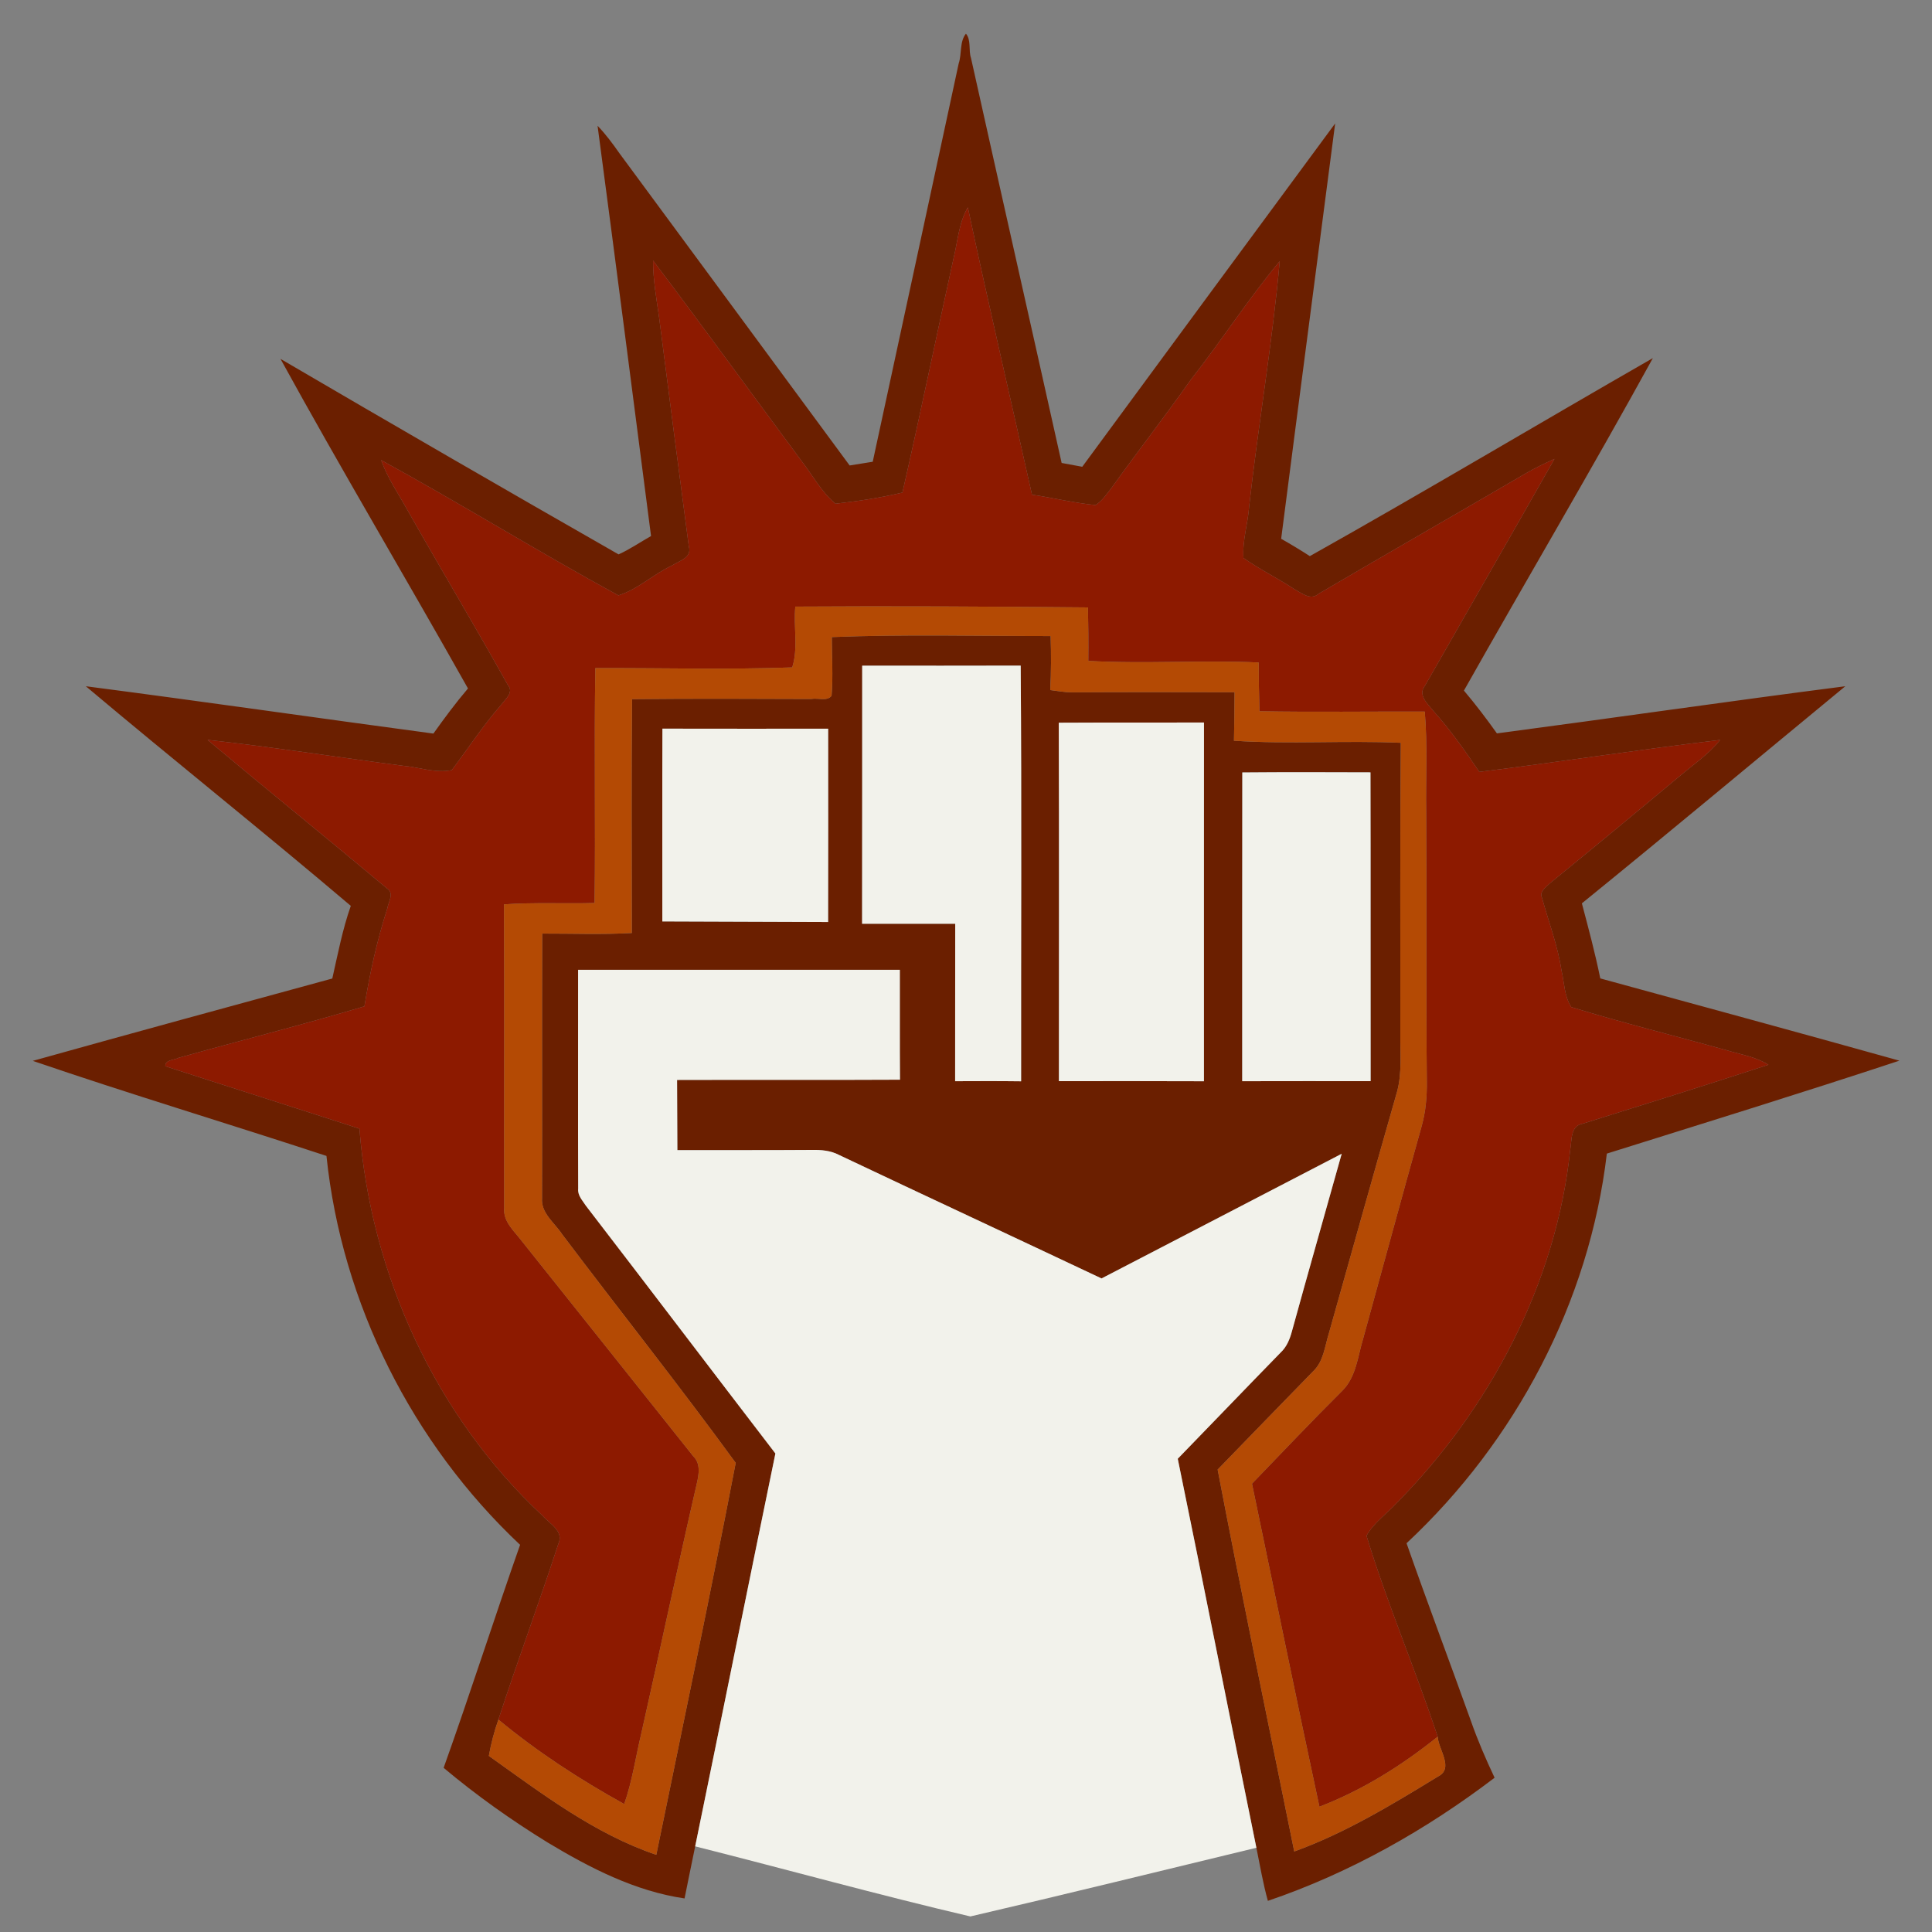<?xml version="1.0" encoding="UTF-8" ?>

<svg width="400pt" height="400pt" viewBox="0 0 400 400" version="1.1" xmlns="http://www.w3.org/2000/svg">
<rect x="0" y="0" width="400" height="400" fill="#808080" stroke="none"/>
<g id="#6b1f00ff">
<path fill="#6b1f00"  d=" M 198.49 13.13 C 199.16 11.15 198.64 8.62 199.99 6.97 C 201.12 8.32 200.48 10.43 201.04 12.04 C 207.26 39.99 213.58 67.91 219.80 95.85 C 221.22 96.12 222.64 96.38 224.07 96.64 C 241.50 72.94 258.95 49.24 276.43 25.56 C 272.72 54.23 268.93 82.88 265.25 111.55 C 267.26 112.69 269.24 113.88 271.19 115.14 C 295.02 101.76 318.50 87.74 342.21 74.14 C 329.50 97.26 316.06 119.99 303.09 142.98 C 305.50 145.83 307.76 148.80 309.92 151.84 C 333.97 148.66 357.98 145.17 382.05 142.08 C 363.87 157.06 345.79 172.18 327.51 187.03 C 328.87 192.18 330.26 197.34 331.32 202.57 C 351.97 208.22 372.63 213.83 393.25 219.60 C 373.14 226.25 352.89 232.50 332.68 238.84 C 329.06 269.56 313.76 298.47 291.21 319.51 C 295.53 331.85 300.16 344.09 304.57 356.40 C 305.96 360.37 307.64 364.25 309.44 368.06 C 295.22 378.88 279.45 387.79 262.50 393.55 C 261.49 389.93 260.87 386.23 260.12 382.56 C 254.64 355.72 249.35 328.85 243.84 302.02 C 250.96 294.70 258.01 287.33 265.14 280.03 C 266.41 278.85 267.05 277.23 267.49 275.59 C 270.86 263.34 274.36 251.12 277.78 238.88 C 261.22 247.50 244.63 256.08 228.06 264.69 C 209.97 256.14 191.82 247.70 173.73 239.13 C 171.97 238.20 169.98 238.04 168.03 238.08 C 158.76 238.15 149.50 238.10 140.24 238.12 C 140.20 233.28 140.22 228.43 140.18 223.59 C 155.57 223.54 170.95 223.62 186.33 223.54 C 186.27 215.96 186.32 208.37 186.30 200.79 C 164.10 200.79 141.89 200.79 119.69 200.79 C 119.71 215.88 119.64 230.98 119.71 246.08 C 119.55 247.48 120.60 248.54 121.30 249.63 C 134.42 266.69 147.44 283.85 160.54 300.93 C 154.95 328.03 149.50 355.16 143.93 382.27 C 143.18 385.85 142.46 389.45 141.73 393.05 C 131.51 391.56 122.17 386.75 113.42 381.49 C 105.88 376.85 98.63 371.71 91.85 366.01 C 97.33 350.69 102.28 335.18 107.68 319.84 C 85.36 298.85 70.75 269.83 67.59 239.32 C 47.36 232.66 26.93 226.54 6.79 219.64 C 27.44 213.87 48.12 208.23 68.80 202.59 C 69.94 197.54 70.91 192.44 72.63 187.55 C 54.53 172.18 35.94 157.38 17.77 142.08 C 41.78 145.20 65.74 148.66 89.73 151.88 C 92.01 148.68 94.34 145.53 96.89 142.54 C 84.07 119.73 70.66 97.23 58.07 74.30 C 81.33 87.91 104.67 101.41 128.07 114.78 C 130.42 113.72 132.55 112.24 134.79 110.98 C 131.13 82.66 127.48 54.34 123.72 26.04 C 125.40 27.78 126.84 29.73 128.23 31.71 C 144.11 53.27 160.04 74.80 175.91 96.37 C 177.50 96.11 179.10 95.86 180.69 95.60 C 186.62 68.11 192.58 40.62 198.49 13.13 M 197.44 53.39 C 193.87 69.58 190.52 85.82 186.84 101.98 C 182.28 103.07 177.63 103.76 172.98 104.29 C 169.97 101.77 168.13 98.20 165.74 95.15 C 155.55 81.42 145.53 67.57 135.21 53.94 C 135.20 57.90 135.90 61.80 136.46 65.71 C 138.47 81.52 140.53 97.33 142.61 113.12 C 143.34 115.48 140.55 116.14 139.06 117.12 C 135.23 118.90 132.08 122.01 128.03 123.27 C 111.48 114.26 95.45 104.30 78.91 95.26 C 80.22 98.97 82.48 102.21 84.37 105.63 C 91.23 117.75 98.39 129.70 105.16 141.86 C 106.43 143.34 104.65 144.70 103.83 145.84 C 100.07 150.12 96.95 154.90 93.54 159.44 C 90.19 160.15 86.71 158.82 83.34 158.53 C 69.88 156.77 56.46 154.66 42.97 153.18 C 55.28 163.50 67.78 173.60 80.10 183.92 C 81.70 184.91 80.40 186.73 80.18 188.11 C 78.05 194.71 76.56 201.51 75.45 208.35 C 62.69 212.16 49.78 215.41 36.97 219.01 C 36.10 219.49 34.16 219.38 34.22 220.75 C 47.60 225.09 61.03 229.33 74.42 233.68 C 76.75 263.78 90.13 293.12 112.29 313.77 C 113.74 315.45 116.85 317.01 115.59 319.66 C 111.63 331.84 107.14 343.84 103.19 356.02 C 102.32 358.46 101.67 360.98 101.21 363.54 C 112.14 371.31 123.04 379.67 135.88 384.02 C 141.43 356.99 147.11 329.96 152.32 302.87 C 140.67 286.89 128.32 271.36 116.40 255.56 C 114.85 253.18 111.98 251.20 112.22 248.07 C 112.27 229.81 112.18 211.55 112.26 193.29 C 118.44 193.27 124.63 193.52 130.81 193.17 C 130.81 177.03 130.70 160.89 130.86 144.75 C 143.23 144.62 155.60 144.67 167.97 144.72 C 169.30 144.44 171.24 145.27 172.17 144.05 C 172.50 140.01 172.22 135.95 172.22 131.90 C 187.30 131.30 202.43 131.69 217.52 131.69 C 217.64 135.42 217.64 139.15 217.44 142.87 C 218.95 143.08 220.46 143.33 221.99 143.34 C 233.19 143.27 244.40 143.30 255.60 143.32 C 255.59 146.66 255.55 150.01 255.48 153.36 C 266.97 154.12 278.52 153.27 290.02 153.79 C 289.84 173.88 289.95 193.98 289.92 214.07 C 289.87 218.05 290.30 222.12 289.25 226.01 C 284.48 242.68 279.81 259.39 275.12 276.09 C 274.28 278.74 274.04 281.82 271.93 283.85 C 265.31 290.65 258.70 297.44 252.10 304.26 C 257.15 330.66 262.63 356.98 267.96 383.33 C 278.52 379.51 288.20 373.63 297.74 367.80 C 301.09 366.12 297.79 362.18 297.66 359.56 C 293.05 345.59 287.20 332.02 282.92 317.95 C 284.44 315.26 287.08 313.43 289.17 311.19 C 308.55 291.50 322.22 265.62 325.11 237.96 C 325.45 236.02 325.11 233.08 327.68 232.65 C 340.52 228.64 353.35 224.62 366.13 220.45 C 363.57 218.81 360.52 218.35 357.66 217.49 C 346.88 214.47 336.00 211.79 325.31 208.50 C 323.86 206.27 323.89 203.44 323.29 200.92 C 322.52 195.77 320.64 190.91 319.27 185.92 C 318.62 184.58 320.13 183.66 320.90 182.86 C 329.89 175.54 338.82 168.15 347.72 160.72 C 350.59 158.29 353.76 156.17 356.13 153.20 C 339.49 155.17 322.91 157.75 306.28 159.81 C 303.32 155.45 300.30 151.12 296.77 147.20 C 295.63 145.75 293.47 143.93 295.02 141.98 C 303.94 126.32 312.95 110.71 321.83 95.02 C 319.83 95.93 317.85 96.87 315.95 97.97 C 301.65 106.33 287.26 114.56 272.97 122.95 C 271.33 124.39 269.46 122.76 267.96 121.97 C 264.53 119.69 260.80 117.89 257.45 115.52 C 257.19 111.96 258.36 108.45 258.62 104.90 C 260.50 87.93 263.44 71.08 264.95 54.08 C 258.41 61.92 252.89 70.55 246.57 78.57 C 241.23 86.16 235.52 93.48 230.12 101.03 C 229.13 102.29 228.21 103.69 226.83 104.57 C 222.40 104.13 218.06 103.08 213.66 102.41 C 209.24 82.58 204.61 62.80 200.38 42.93 C 198.51 46.11 198.30 49.88 197.44 53.39 M 178.51 137.82 C 178.50 155.63 178.52 173.44 178.49 191.25 C 184.92 191.24 191.35 191.24 197.77 191.25 C 197.74 202.11 197.77 212.98 197.75 223.85 C 202.30 223.83 206.86 223.81 211.41 223.87 C 211.37 195.19 211.54 166.50 211.32 137.81 C 200.38 137.84 189.44 137.83 178.51 137.82 M 219.21 149.63 C 219.30 174.37 219.23 199.11 219.24 223.84 C 229.25 223.84 239.25 223.81 249.26 223.86 C 249.27 199.10 249.24 174.35 249.27 149.59 C 239.25 149.63 229.23 149.57 219.21 149.63 M 137.15 150.86 C 137.09 164.16 137.14 177.46 137.13 190.77 C 148.57 190.80 160.01 190.86 171.45 190.89 C 171.48 177.55 171.47 164.21 171.46 150.87 C 160.02 150.87 148.59 150.89 137.15 150.86 M 257.21 159.93 C 257.17 181.24 257.20 202.54 257.19 223.85 C 266.05 223.82 274.91 223.84 283.77 223.84 C 283.74 202.53 283.79 181.22 283.74 159.91 C 274.90 159.88 266.05 159.85 257.21 159.93 Z" />
</g>
<g id="#8d1a00ff">
<path fill="#8d1a00"  d=" M 197.44 53.39 C 198.30 49.88 198.51 46.11 200.38 42.93 C 204.61 62.80 209.24 82.58 213.66 102.41 C 218.06 103.08 222.40 104.13 226.83 104.57 C 228.21 103.69 229.13 102.29 230.12 101.03 C 235.52 93.48 241.23 86.16 246.57 78.57 C 252.89 70.55 258.41 61.92 264.95 54.08 C 263.44 71.08 260.50 87.93 258.62 104.90 C 258.36 108.45 257.19 111.96 257.45 115.52 C 260.80 117.89 264.53 119.69 267.96 121.97 C 269.46 122.76 271.33 124.39 272.97 122.95 C 287.26 114.56 301.65 106.33 315.95 97.97 C 317.85 96.87 319.83 95.93 321.83 95.02 C 312.95 110.71 303.94 126.32 295.02 141.98 C 293.47 143.93 295.63 145.75 296.77 147.20 C 300.30 151.12 303.32 155.45 306.28 159.81 C 322.91 157.75 339.49 155.17 356.13 153.20 C 353.76 156.17 350.59 158.29 347.72 160.72 C 338.82 168.15 329.89 175.54 320.90 182.86 C 320.13 183.66 318.62 184.58 319.27 185.92 C 320.64 190.91 322.52 195.77 323.29 200.92 C 323.89 203.44 323.86 206.27 325.31 208.50 C 336.00 211.79 346.88 214.47 357.66 217.49 C 360.52 218.35 363.57 218.81 366.13 220.45 C 353.35 224.62 340.52 228.64 327.68 232.65 C 325.11 233.08 325.45 236.02 325.11 237.96 C 322.22 265.62 308.55 291.50 289.17 311.19 C 287.08 313.43 284.44 315.26 282.92 317.95 C 287.20 332.02 293.05 345.59 297.66 359.56 C 290.23 365.53 282.08 370.63 273.17 374.06 C 268.38 351.79 263.86 329.47 259.21 307.18 C 265.43 300.74 271.58 294.23 277.93 287.92 C 280.79 285.06 281.11 280.81 282.23 277.13 C 286.28 262.48 290.23 247.79 294.34 233.15 C 295.18 230.15 295.45 227.03 295.41 223.93 C 295.22 205.31 295.39 186.69 295.27 168.08 C 295.16 161.16 295.58 154.23 294.98 147.33 C 283.57 147.29 272.16 147.46 260.76 147.26 C 260.65 143.89 260.61 140.53 260.60 137.16 C 248.85 136.63 237.08 137.49 225.32 136.83 C 225.36 133.14 225.33 129.45 225.25 125.76 C 205.06 125.57 184.86 125.46 164.66 125.59 C 164.26 129.74 165.30 134.23 164.02 138.18 C 150.45 138.67 136.84 138.27 123.26 138.33 C 122.99 154.54 123.32 170.75 123.10 186.96 C 116.85 187.13 110.59 186.80 104.35 187.24 C 104.45 208.18 104.35 229.13 104.39 250.07 C 104.12 252.93 106.47 254.88 108.03 256.95 C 119.89 271.78 131.69 286.66 143.53 301.50 C 145.08 303.01 144.71 305.19 144.28 307.09 C 140.31 324.32 136.66 341.62 132.78 358.87 C 131.61 363.75 130.90 368.75 129.24 373.51 C 120.09 368.45 111.25 362.70 103.19 356.02 C 107.14 343.84 111.63 331.84 115.59 319.66 C 116.85 317.01 113.74 315.45 112.29 313.77 C 90.13 293.12 76.75 263.78 74.42 233.68 C 61.03 229.33 47.60 225.09 34.22 220.75 C 34.16 219.38 36.10 219.49 36.97 219.01 C 49.78 215.41 62.69 212.16 75.45 208.35 C 76.56 201.51 78.05 194.71 80.18 188.11 C 80.40 186.73 81.70 184.91 80.10 183.92 C 67.78 173.60 55.28 163.50 42.97 153.18 C 56.46 154.66 69.88 156.77 83.34 158.53 C 86.71 158.82 90.19 160.15 93.54 159.44 C 96.95 154.90 100.07 150.12 103.83 145.84 C 104.65 144.70 106.43 143.34 105.16 141.86 C 98.39 129.70 91.23 117.75 84.37 105.63 C 82.48 102.21 80.22 98.97 78.91 95.26 C 95.45 104.30 111.48 114.26 128.03 123.27 C 132.08 122.01 135.23 118.90 139.06 117.12 C 140.55 116.14 143.34 115.48 142.61 113.12 C 140.53 97.33 138.47 81.52 136.46 65.71 C 135.90 61.80 135.20 57.90 135.21 53.94 C 145.53 67.57 155.55 81.42 165.74 95.15 C 168.13 98.20 169.97 101.77 172.98 104.29 C 177.63 103.76 182.28 103.07 186.84 101.98 C 190.52 85.82 193.87 69.58 197.44 53.39 Z" />
</g>
<g id="#b44a04ff">
<path fill="#b44a04"  d=" M 164.66 125.59 C 184.86 125.46 205.06 125.57 225.25 125.76 C 225.33 129.45 225.36 133.14 225.32 136.83 C 237.08 137.49 248.85 136.63 260.60 137.16 C 260.61 140.53 260.65 143.89 260.76 147.26 C 272.16 147.46 283.57 147.29 294.98 147.33 C 295.58 154.23 295.16 161.16 295.27 168.08 C 295.39 186.69 295.22 205.31 295.41 223.93 C 295.45 227.03 295.18 230.15 294.34 233.15 C 290.23 247.79 286.28 262.48 282.23 277.13 C 281.11 280.81 280.79 285.06 277.93 287.92 C 271.58 294.23 265.43 300.74 259.21 307.18 C 263.86 329.47 268.38 351.79 273.17 374.06 C 282.08 370.63 290.23 365.53 297.66 359.56 C 297.79 362.18 301.09 366.12 297.74 367.80 C 288.20 373.63 278.52 379.51 267.96 383.33 C 262.63 356.98 257.15 330.66 252.10 304.26 C 258.70 297.44 265.31 290.65 271.93 283.85 C 274.04 281.82 274.28 278.74 275.12 276.09 C 279.81 259.39 284.48 242.68 289.25 226.01 C 290.30 222.12 289.87 218.05 289.92 214.07 C 289.95 193.98 289.84 173.88 290.02 153.79 C 278.52 153.27 266.97 154.12 255.48 153.36 C 255.55 150.01 255.59 146.66 255.60 143.32 C 244.40 143.30 233.19 143.27 221.99 143.34 C 220.46 143.33 218.95 143.08 217.44 142.87 C 217.64 139.15 217.64 135.42 217.52 131.69 C 202.43 131.69 187.30 131.30 172.22 131.90 C 172.22 135.95 172.50 140.01 172.17 144.05 C 171.24 145.27 169.30 144.44 167.97 144.72 C 155.60 144.67 143.23 144.62 130.86 144.75 C 130.70 160.89 130.81 177.03 130.81 193.17 C 124.63 193.52 118.44 193.27 112.26 193.29 C 112.18 211.55 112.27 229.81 112.22 248.07 C 111.98 251.20 114.85 253.18 116.40 255.56 C 128.32 271.36 140.67 286.89 152.32 302.87 C 147.11 329.96 141.43 356.99 135.88 384.02 C 123.04 379.67 112.14 371.31 101.21 363.54 C 101.67 360.98 102.32 358.46 103.19 356.02 C 111.25 362.70 120.09 368.45 129.24 373.51 C 130.90 368.75 131.61 363.75 132.78 358.87 C 136.66 341.62 140.31 324.32 144.28 307.09 C 144.71 305.19 145.08 303.01 143.53 301.50 C 131.69 286.66 119.89 271.78 108.03 256.95 C 106.47 254.88 104.12 252.93 104.39 250.07 C 104.35 229.13 104.45 208.18 104.35 187.24 C 110.59 186.80 116.85 187.13 123.10 186.96 C 123.32 170.75 122.99 154.54 123.26 138.33 C 136.84 138.27 150.45 138.67 164.02 138.18 C 165.30 134.23 164.26 129.74 164.66 125.59 Z" />
</g>
<g id="#f2f2ebff">
<path fill="#f2f2eb"  d=" M 178.51 137.82 C 189.44 137.83 200.38 137.84 211.32 137.81 C 211.54 166.50 211.37 195.19 211.41 223.87 C 206.86 223.81 202.30 223.83 197.75 223.85 C 197.77 212.98 197.74 202.11 197.77 191.25 C 191.35 191.24 184.92 191.24 178.49 191.25 C 178.52 173.44 178.50 155.63 178.51 137.82 Z" />
<path fill="#f2f2eb"  d=" M 219.21 149.63 C 229.23 149.57 239.25 149.63 249.27 149.59 C 249.24 174.35 249.27 199.10 249.26 223.86 C 239.25 223.81 229.25 223.84 219.24 223.84 C 219.23 199.11 219.30 174.37 219.21 149.63 Z" />
<path fill="#f2f2eb"  d=" M 137.15 150.86 C 148.59 150.89 160.02 150.87 171.46 150.87 C 171.47 164.21 171.48 177.55 171.45 190.89 C 160.01 190.86 148.57 190.80 137.13 190.77 C 137.14 177.46 137.09 164.16 137.15 150.86 Z" />
<path fill="#f2f2eb"  d=" M 257.21 159.93 C 266.05 159.85 274.90 159.88 283.74 159.91 C 283.79 181.22 283.74 202.53 283.77 223.84 C 274.91 223.84 266.05 223.82 257.19 223.85 C 257.20 202.54 257.17 181.24 257.21 159.93 Z" />
<path fill="#f2f2eb"  d=" M 119.69 200.79 C 141.89 200.79 164.10 200.79 186.30 200.79 C 186.32 208.37 186.27 215.96 186.33 223.54 C 170.95 223.62 155.57 223.54 140.18 223.59 C 140.22 228.43 140.20 233.28 140.24 238.12 C 149.50 238.10 158.76 238.15 168.03 238.08 C 169.98 238.04 171.97 238.20 173.73 239.13 C 191.82 247.70 209.97 256.14 228.06 264.69 C 244.63 256.08 261.22 247.50 277.78 238.88 C 274.36 251.12 270.86 263.34 267.49 275.59 C 267.05 277.23 266.41 278.85 265.14 280.03 C 258.01 287.33 250.96 294.70 243.84 302.02 C 249.35 328.85 254.64 355.72 260.12 382.56 C 240.39 387.32 220.67 392.19 200.90 396.78 C 181.84 392.32 162.93 387.06 143.93 382.27 C 149.50 355.16 154.95 328.03 160.54 300.93 C 147.44 283.85 134.42 266.69 121.30 249.63 C 120.60 248.54 119.55 247.48 119.71 246.08 C 119.64 230.98 119.71 215.88 119.69 200.79 Z" />
</g>
</svg>
